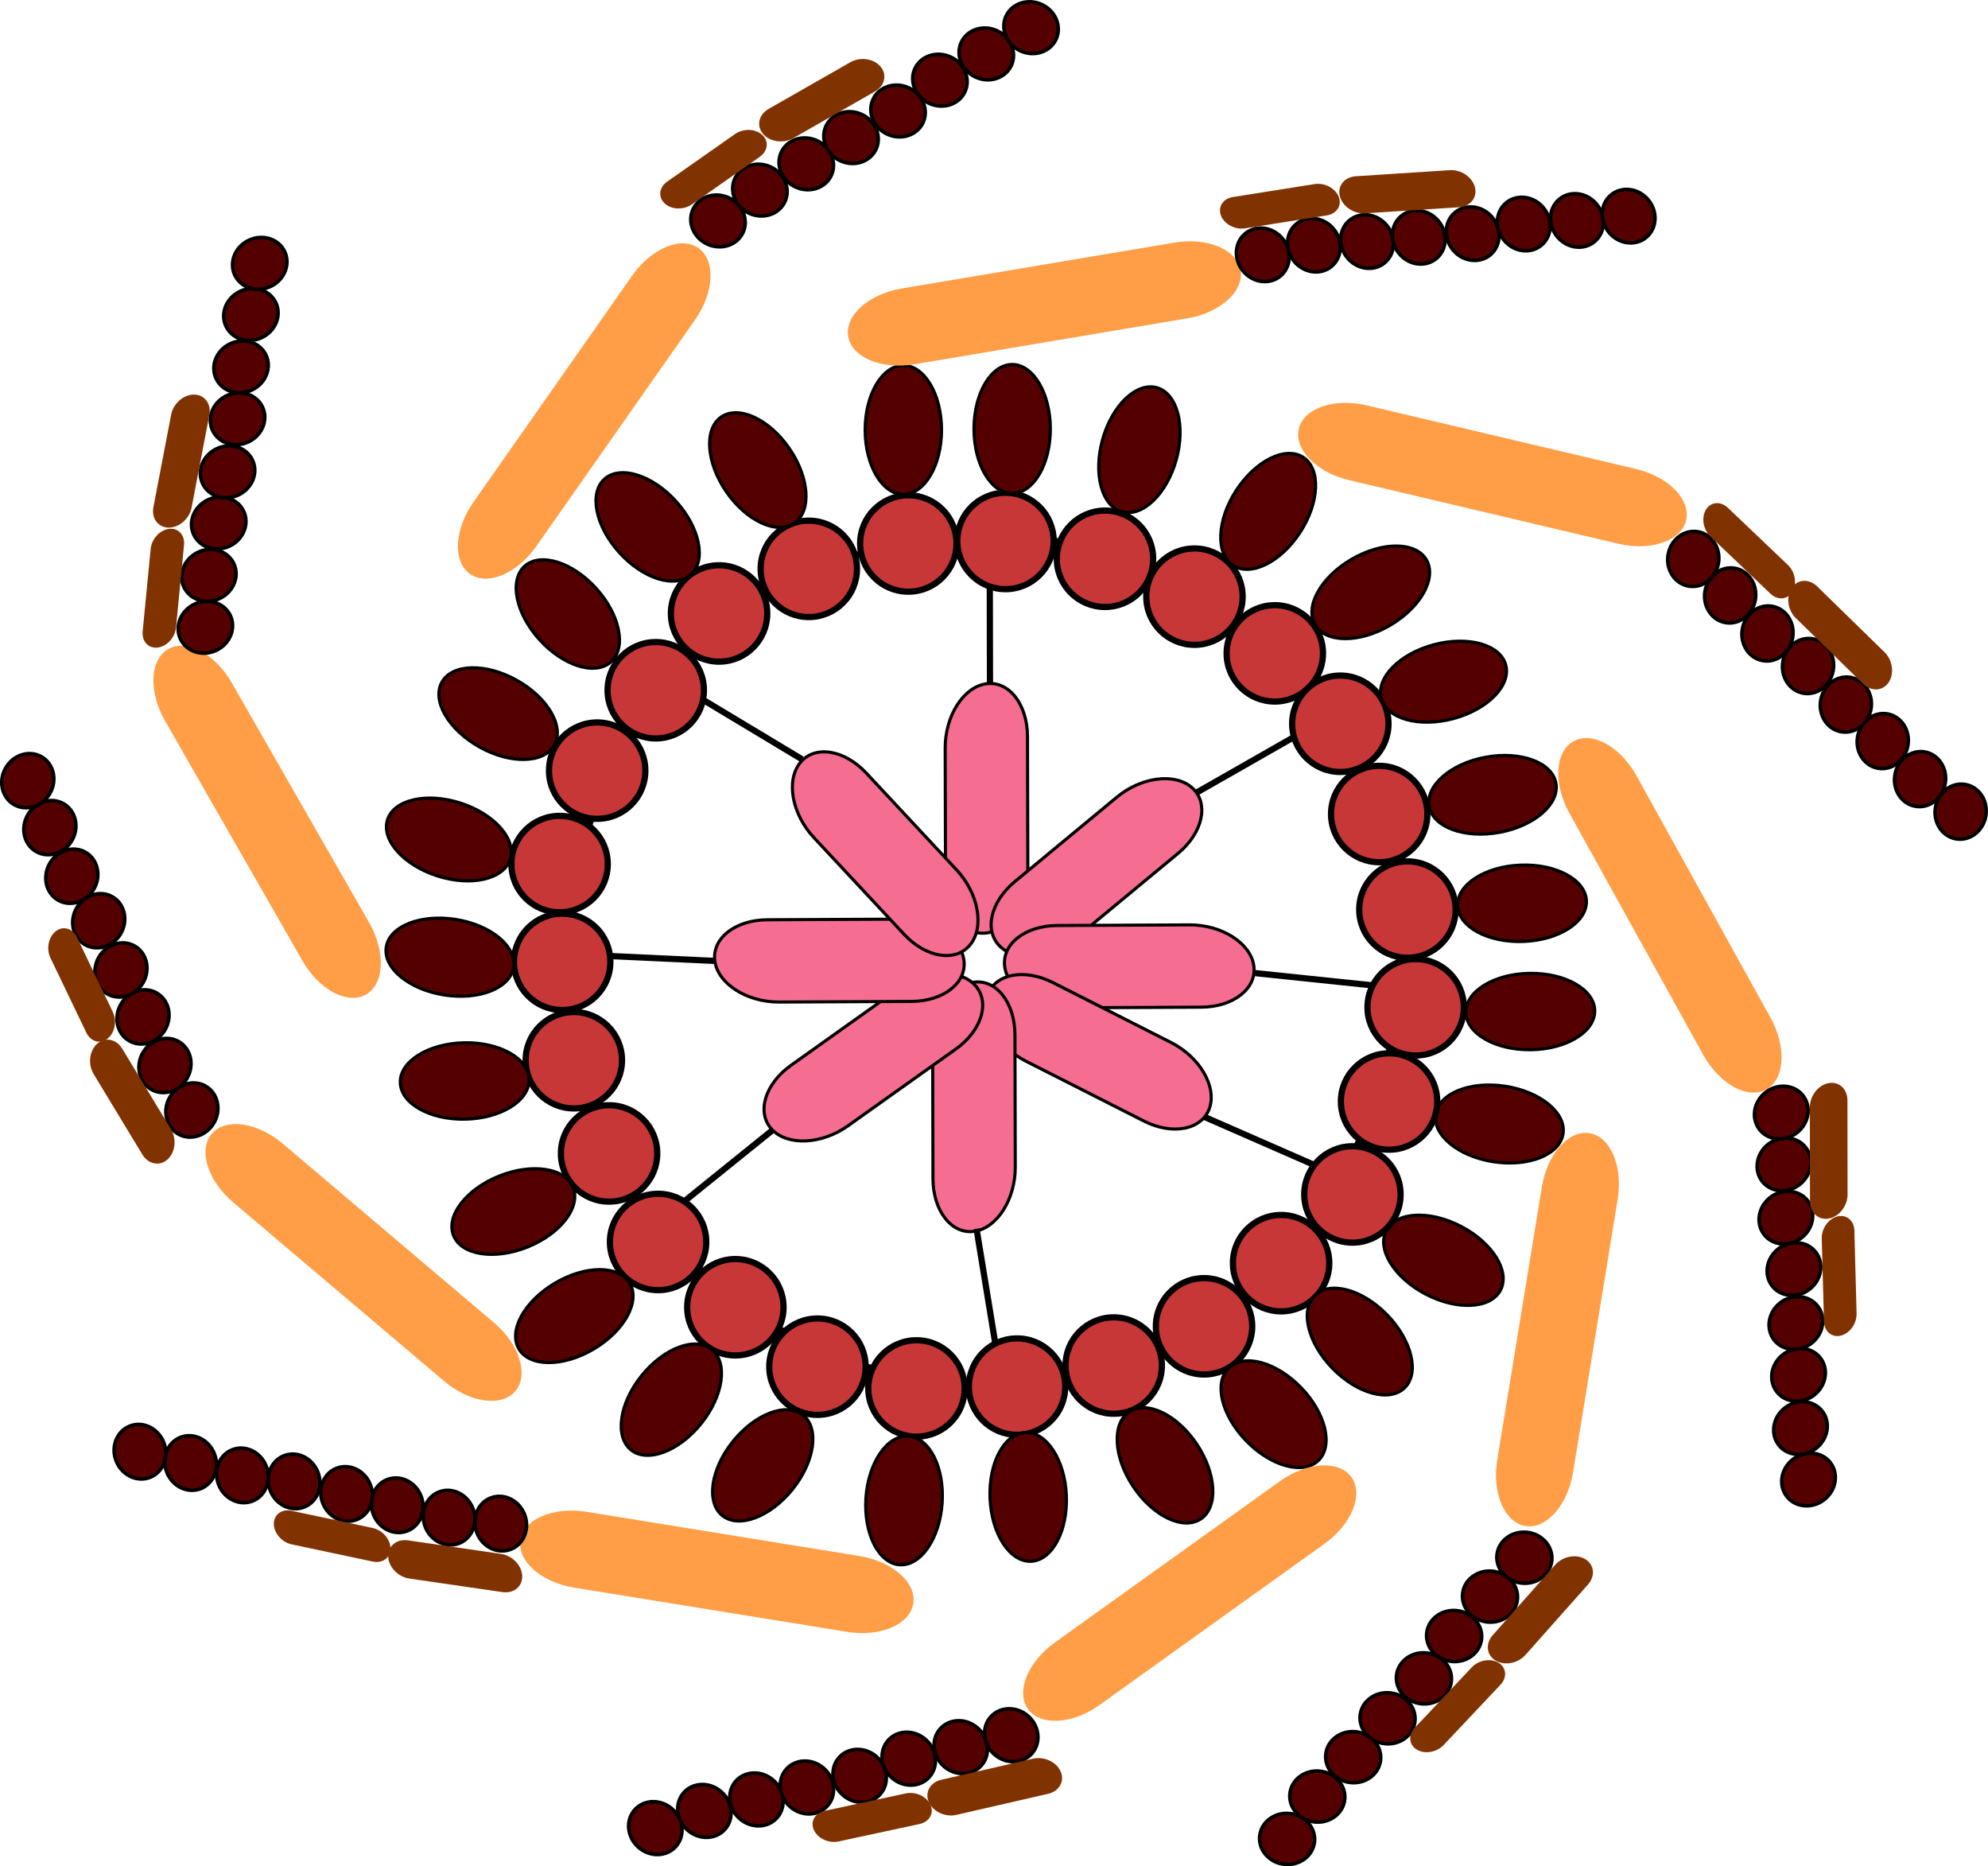 <?xml version="1.0" encoding="UTF-8" standalone="no"?>
<!-- Created with Inkscape (http://www.inkscape.org/) -->

<svg
   id="svg2"
   sodipodi:docname="NLRP3 Complex.svg"
   inkscape:export-filename="/home/jmalves/Documents/drawings/bacteria.png"
   viewBox="0 0 282.092 264.742"
   inkscape:export-xdpi="90"
   version="1.1"
   inkscape:export-ydpi="90"
   inkscape:version="1.3 (0e150ed6c4, 2023-07-21)"
   width="282.092"
   height="264.742"
   xmlns:inkscape="http://www.inkscape.org/namespaces/inkscape"
   xmlns:sodipodi="http://sodipodi.sourceforge.net/DTD/sodipodi-0.dtd"
   xmlns="http://www.w3.org/2000/svg"
   xmlns:svg="http://www.w3.org/2000/svg"
   xmlns:rdf="http://www.w3.org/1999/02/22-rdf-syntax-ns#"
   xmlns:cc="http://creativecommons.org/ns#"
   xmlns:dc="http://purl.org/dc/elements/1.1/">
  <defs
     id="defs4" />
  <sodipodi:namedview
     id="base"
     bordercolor="#666666"
     inkscape:pageshadow="2"
     inkscape:window-y="-4"
     pagecolor="#ffffff"
     inkscape:window-height="705"
     inkscape:window-maximized="1"
     inkscape:zoom="0.60984053"
     inkscape:window-x="-4"
     showgrid="false"
     borderopacity="1.0"
     inkscape:current-layer="layer1"
     inkscape:cx="110.68467"
     inkscape:cy="121.3432"
     inkscape:window-width="1366"
     inkscape:pageopacity="0.0"
     inkscape:document-units="px"
     inkscape:showpageshadow="2"
     inkscape:pagecheckerboard="false"
     inkscape:deskcolor="#d1d1d1"
     inkscape:clip-to-page="false"
     shape-rendering="auto"
     labelstyle="default" />
  <g
     id="layer1"
     inkscape:label="Layer 1"
     inkscape:groupmode="layer"
     transform="translate(-134.646,-35.917)">
    <g
       id="g3942"
       transform="translate(-4.181,3.136)">
      <path
         style="fill:#ff8080;stroke:#000000;stroke-width:0.883;stroke-dasharray:none;stroke-opacity:1"
         d="m 307.535,145.838 18.148,-10.351"
         id="path16" />
      <path
         style="fill:#ff8080;stroke:#000000;stroke-width:0.883;stroke-dasharray:none;stroke-opacity:1"
         d="m 316.46,170.782 20.78,2.167"
         id="path16-9" />
      <path
         style="fill:#ff8080;stroke:#000000;stroke-width:0.883;stroke-dasharray:none;stroke-opacity:1"
         d="m 219.295,168.125 20.87,0.969"
         id="path16-9-5" />
      <g
         id="g14"
         transform="translate(67.418,22.995)">
        <path
           style="fill:#f56e92;stroke:#000000;stroke-width:0.441;stroke-dasharray:none;stroke-opacity:1"
           d="m 211.35,106.79 c -3.219,0.45 -5.83,4.531 -5.819,9.097 l 0.008,3.549 0.036,15.232 c 0.011,4.566 2.639,7.914 5.858,7.464 3.219,-0.45 5.83,-4.531 5.819,-9.097 l -0.045,-18.781 c -0.011,-4.566 -2.639,-7.914 -5.858,-7.464 z"
           id="path11-9" />
        <path
           style="fill:#f56e92;stroke:#000000;stroke-width:0.441;stroke-dasharray:none;stroke-opacity:1"
           d="m 240.608,121.581 c -2.394,-2.199 -7.204,-1.619 -10.721,1.292 l -2.734,2.262 -11.734,9.712 c -3.517,2.911 -4.431,7.068 -2.037,9.267 2.394,2.199 7.204,1.619 10.721,-1.292 l 14.468,-11.975 c 3.517,-2.911 4.431,-7.068 2.037,-9.267 z"
           id="path11-7" />
        <path
           style="fill:#f56e92;stroke:#000000;stroke-width:0.441;stroke-dasharray:none;stroke-opacity:1"
           d="m 213.978,146.956 c 0.458,3.218 4.545,5.819 9.111,5.798 l 3.549,-0.016 15.232,-0.072 c 4.566,-0.021 7.908,-2.657 7.45,-5.876 -0.458,-3.218 -4.545,-5.819 -9.111,-5.798 l -18.781,0.089 c -4.566,0.021 -7.908,2.657 -7.45,5.876 z"
           id="path11-78" />
        <path
           style="fill:#f56e92;stroke:#000000;stroke-width:0.441;stroke-dasharray:none;stroke-opacity:1"
           d="m 243.032,166.991 c 1.062,-3.072 -1.387,-7.252 -5.459,-9.317 l -3.165,-1.605 -13.585,-6.889 c -4.072,-2.065 -8.249,-1.245 -9.311,1.827 -1.062,3.072 1.387,7.252 5.459,9.317 l 16.75,8.494 c 4.072,2.065 8.249,1.245 9.311,-1.827 z"
           id="path11-7-5" />
        <path
           style="fill:#f56e92;stroke:#000000;stroke-width:0.441;stroke-dasharray:none;stroke-opacity:1"
           d="m 209.571,149.126 c -3.219,0.45 -5.83,4.531 -5.819,9.097 l 0.008,3.549 0.036,15.232 c 0.011,4.566 2.639,7.914 5.858,7.464 3.219,-0.45 5.83,-4.531 5.819,-9.097 l -0.045,-18.781 c -0.011,-4.566 -2.639,-7.914 -5.858,-7.464 z"
           id="path11" />
        <path
           style="fill:#f56e92;stroke:#000000;stroke-width:0.441;stroke-dasharray:none;stroke-opacity:1"
           d="m 209.737,149.523 c -2.228,-2.368 -7.067,-2.14 -10.787,0.506 l -2.892,2.057 -12.412,8.83 c -3.72,2.647 -4.935,6.726 -2.707,9.094 2.227,2.368 7.067,2.14 10.787,-0.506 l 15.303,-10.887 c 3.72,-2.647 4.935,-6.726 2.707,-9.094 z"
           id="path11-7-5-0-8" />
        <path
           style="fill:#f56e92;stroke:#000000;stroke-width:0.441;stroke-dasharray:none;stroke-opacity:1"
           d="m 172.844,146.141 c 0.458,3.218 4.545,5.819 9.111,5.798 l 3.549,-0.016 15.232,-0.072 c 4.566,-0.021 7.908,-2.657 7.45,-5.876 -0.458,-3.218 -4.545,-5.819 -9.111,-5.798 l -18.781,0.089 c -4.566,0.021 -7.908,2.657 -7.45,5.876 z"
           id="path11-78-2" />
        <path
           style="fill:#f56e92;stroke:#000000;stroke-width:0.441;stroke-dasharray:none;stroke-opacity:1"
           d="m 184.961,117.973 c -2.053,2.521 -1.189,7.287 1.926,10.626 l 2.421,2.595 10.391,11.137 c 3.115,3.338 7.319,4.004 9.372,1.483 2.053,-2.521 1.189,-7.287 -1.926,-10.626 l -12.812,-13.732 c -3.115,-3.338 -7.319,-4.004 -9.372,-1.483 z"
           id="path11-7-5-0" />
      </g>
      <path
         style="fill:#ff8080;stroke:#000000;stroke-width:0.883;stroke-dasharray:none;stroke-opacity:1"
         d="m 328.899,199.616 -19.14,-8.375"
         id="path16-5" />
      <path
         style="fill:#ff8080;stroke:#000000;stroke-width:0.883;stroke-dasharray:none;stroke-opacity:1"
         d="M 252.62,140.49 234.712,129.728"
         id="path16-5-7" />
      <path
         style="fill:#ff8080;stroke:#000000;stroke-width:0.883;stroke-dasharray:none;stroke-opacity:1"
         d="m 280.768,227.704 -3.378,-20.618"
         id="path16-98" />
      <path
         style="fill:#ff8080;stroke:#000000;stroke-width:0.883;stroke-dasharray:none;stroke-opacity:1"
         d="m 279.301,129.853 -0.037,-20.892"
         id="path16-98-6" />
      <path
         style="fill:#ff8080;stroke:#000000;stroke-width:0.883;stroke-dasharray:none;stroke-opacity:1"
         d="m 232.197,206.215 16.26,-13.119"
         id="path16-90" />
      <ellipse
         style="fill:none;stroke:#000000;stroke-width:0.866;stroke-dasharray:none;stroke-opacity:1"
         id="path17"
         cx="278.392"
         cy="168.837"
         rx="58.951"
         ry="60.245" />
      <circle
         style="fill:#c83737;stroke:#000000;stroke-width:0.883;stroke-dasharray:none;stroke-opacity:1"
         id="path18"
         cx="281.501"
         cy="109.525"
         r="6.837" />
      <circle
         style="fill:#c83737;stroke:#000000;stroke-width:0.883;stroke-dasharray:none;stroke-opacity:1"
         id="path18-1"
         cx="295.622"
         cy="112.053"
         r="6.837" />
      <circle
         style="fill:#c83737;stroke:#000000;stroke-width:0.883;stroke-dasharray:none;stroke-opacity:1"
         id="path18-7"
         cx="308.318"
         cy="117.423"
         r="6.837" />
      <circle
         style="fill:#c83737;stroke:#000000;stroke-width:0.883;stroke-dasharray:none;stroke-opacity:1"
         id="path18-4"
         cx="319.718"
         cy="125.469"
         r="6.837" />
      <circle
         style="fill:#c83737;stroke:#000000;stroke-width:0.883;stroke-dasharray:none;stroke-opacity:1"
         id="path18-0"
         cx="329.015"
         cy="135.455"
         r="6.837" />
      <circle
         style="fill:#c83737;stroke:#000000;stroke-width:0.883;stroke-dasharray:none;stroke-opacity:1"
         id="path18-12-3-3"
         cx="320.612"
         cy="211.977"
         r="6.837" />
      <circle
         style="fill:#c83737;stroke:#000000;stroke-width:0.883;stroke-dasharray:none;stroke-opacity:1"
         id="path18-12-3-30"
         cx="309.677"
         cy="220.934"
         r="6.837" />
      <circle
         style="fill:#c83737;stroke:#000000;stroke-width:0.883;stroke-dasharray:none;stroke-opacity:1"
         id="path18-12-3-7"
         cx="296.861"
         cy="226.499"
         r="6.837" />
      <circle
         style="fill:#c83737;stroke:#000000;stroke-width:0.883;stroke-dasharray:none;stroke-opacity:1"
         id="path18-12-3-1"
         cx="283.144"
         cy="229.488"
         r="6.837" />
      <circle
         style="fill:#c83737;stroke:#000000;stroke-width:0.883;stroke-dasharray:none;stroke-opacity:1"
         id="path18-12-3-0"
         cx="268.873"
         cy="229.748"
         r="6.837" />
      <circle
         style="fill:#c83737;stroke:#000000;stroke-width:0.883;stroke-dasharray:none;stroke-opacity:1"
         id="path18-12-3-5"
         cx="254.82"
         cy="226.662"
         r="6.837" />
      <circle
         style="fill:#c83737;stroke:#000000;stroke-width:0.883;stroke-dasharray:none;stroke-opacity:1"
         id="path18-12-3-15"
         cx="243.172"
         cy="218.23"
         r="6.837" />
      <circle
         style="fill:#c83737;stroke:#000000;stroke-width:0.883;stroke-dasharray:none;stroke-opacity:1"
         id="path18-12-3-4"
         cx="232.207"
         cy="208.968"
         r="6.837" />
      <circle
         style="fill:#c83737;stroke:#000000;stroke-width:0.883;stroke-dasharray:none;stroke-opacity:1"
         id="path18-12-3-2"
         cx="225.252"
         cy="196.411"
         r="6.837" />
      <circle
         style="fill:#c83737;stroke:#000000;stroke-width:0.883;stroke-dasharray:none;stroke-opacity:1"
         id="path18-12-3-50"
         cx="220.252"
         cy="183.189"
         r="6.837" />
      <circle
         style="fill:#c83737;stroke:#000000;stroke-width:0.883;stroke-dasharray:none;stroke-opacity:1"
         id="path18-12-3-62"
         cx="218.599"
         cy="169.23"
         r="6.837" />
      <circle
         style="fill:#c83737;stroke:#000000;stroke-width:0.883;stroke-dasharray:none;stroke-opacity:1"
         id="path18-12-3-04"
         cx="218.232"
         cy="155.36"
         r="6.837" />
      <circle
         style="fill:#c83737;stroke:#000000;stroke-width:0.883;stroke-dasharray:none;stroke-opacity:1"
         id="path18-12-3-21"
         cx="223.564"
         cy="142.104"
         r="6.837" />
      <circle
         style="fill:#c83737;stroke:#000000;stroke-width:0.883;stroke-dasharray:none;stroke-opacity:1"
         id="path18-12-3-78"
         cx="231.875"
         cy="130.702"
         r="6.837" />
      <circle
         style="fill:#c83737;stroke:#000000;stroke-width:0.883;stroke-dasharray:none;stroke-opacity:1"
         id="path18-12-3-8"
         cx="240.86"
         cy="119.808"
         r="6.837" />
      <circle
         style="fill:#c83737;stroke:#000000;stroke-width:0.883;stroke-dasharray:none;stroke-opacity:1"
         id="path18-12-3-23"
         cx="253.594"
         cy="113.481"
         r="6.837" />
      <circle
         style="fill:#c83737;stroke:#000000;stroke-width:0.883;stroke-dasharray:none;stroke-opacity:1"
         id="path18-12-3-85"
         cx="267.715"
         cy="109.883"
         r="6.837" />
      <ellipse
         style="fill:#550000;stroke:#000000;stroke-width:0.453;stroke-dasharray:none;stroke-opacity:1"
         id="path20"
         cx="282.451"
         cy="93.629"
         rx="5.416"
         ry="9.137" />
      <ellipse
         style="fill:#550000;stroke:#000000;stroke-width:0.453;stroke-dasharray:none;stroke-opacity:1"
         id="path20-5"
         cx="146.37"
         cy="221.721"
         rx="5.416"
         ry="9.137"
         transform="rotate(-34.583)" />
      <ellipse
         style="fill:#550000;stroke:#000000;stroke-width:0.453;stroke-dasharray:none;stroke-opacity:1"
         id="path20-2"
         cx="98.943"
         cy="234.537"
         rx="5.416"
         ry="9.137"
         transform="rotate(-42.139)" />
      <ellipse
         style="fill:#550000;stroke:#000000;stroke-width:0.453;stroke-dasharray:none;stroke-opacity:1"
         id="path20-2-9"
         cx="82.253"
         cy="236.101"
         rx="5.416"
         ry="9.137"
         transform="rotate(-42.139)"
         inkscape:transform-center-x="0.73909328"
         inkscape:transform-center-y="-0.73909328" />
      <ellipse
         style="fill:#550000;stroke:#000000;stroke-width:0.453;stroke-dasharray:none;stroke-opacity:1"
         id="path20-2-1"
         cx="-14.58"
         cy="248.277"
         rx="5.416"
         ry="9.137"
         transform="rotate(-60.755)" />
      <ellipse
         style="fill:#550000;stroke:#000000;stroke-width:0.453;stroke-dasharray:none;stroke-opacity:1"
         id="path20-2-1-6"
         cx="-82.175"
         cy="239.427"
         rx="5.416"
         ry="9.137"
         transform="rotate(-72.076)" />
      <ellipse
         style="fill:#550000;stroke:#000000;stroke-width:0.453;stroke-dasharray:none;stroke-opacity:1"
         id="path20-2-1-6-0"
         cx="-134.3"
         cy="226.829"
         rx="5.416"
         ry="9.137"
         transform="rotate(-80.876)" />
      <ellipse
         style="fill:#550000;stroke:#000000;stroke-width:0.453;stroke-dasharray:none;stroke-opacity:1"
         id="path20-2-1-6-0-9"
         cx="-190.966"
         cy="200.262"
         rx="5.416"
         ry="9.137"
         transform="rotate(-91.368)" />
      <ellipse
         style="fill:#550000;stroke:#000000;stroke-width:0.453;stroke-dasharray:none;stroke-opacity:1"
         id="path20-4"
         cx="267.009"
         cy="93.769"
         rx="5.416"
         ry="9.137" />
      <ellipse
         style="fill:#550000;stroke:#000000;stroke-width:0.453;stroke-dasharray:none;stroke-opacity:1"
         id="path20-1"
         cx="315.433"
         cy="11.51"
         rx="5.416"
         ry="9.137"
         transform="rotate(15.727)" />
      <ellipse
         style="fill:#550000;stroke:#000000;stroke-width:0.453;stroke-dasharray:none;stroke-opacity:1"
         id="path20-6"
         cx="324.873"
         cy="-84.673"
         rx="5.416"
         ry="9.137"
         transform="rotate(32.892)" />
      <ellipse
         style="fill:#550000;stroke:#000000;stroke-width:0.453;stroke-dasharray:none;stroke-opacity:1"
         id="path20-1-8"
         cx="269.138"
         cy="-228.739"
         rx="5.416"
         ry="9.137"
         transform="rotate(59.673)" />
      <ellipse
         style="fill:#550000;stroke:#000000;stroke-width:0.453;stroke-dasharray:none;stroke-opacity:1"
         id="path20-1-8-8"
         cx="214.196"
         cy="-298.311"
         rx="5.416"
         ry="9.137"
         transform="rotate(74.966)" />
      <ellipse
         style="fill:#550000;stroke:#000000;stroke-width:0.453;stroke-dasharray:none;stroke-opacity:1"
         id="path20-1-8-9"
         cx="206.512"
         cy="-318.535"
         rx="5.416"
         ry="9.137"
         transform="rotate(79.586)" />
      <ellipse
         style="fill:#550000;stroke:#000000;stroke-width:0.453;stroke-dasharray:none;stroke-opacity:1"
         id="path20-1-8-95"
         cx="174.121"
         cy="-348.513"
         rx="5.416"
         ry="9.137"
         transform="rotate(87.85)" />
      <ellipse
         style="fill:#550000;stroke:#000000;stroke-width:0.453;stroke-dasharray:none;stroke-opacity:1"
         id="path20-1-8-3"
         cx="180.795"
         cy="-353.705"
         rx="5.416"
         ry="9.137"
         transform="rotate(89.271)" />
      <ellipse
         style="fill:#550000;stroke:#000000;stroke-width:0.453;stroke-dasharray:none;stroke-opacity:1"
         id="path20-1-8-30"
         cx="137.085"
         cy="-376.528"
         rx="5.416"
         ry="9.137"
         transform="rotate(98.663)" />
      <ellipse
         style="fill:#550000;stroke:#000000;stroke-width:0.453;stroke-dasharray:none;stroke-opacity:1"
         id="path20-1-8-30-3"
         cx="28.447"
         cy="-402.544"
         rx="5.416"
         ry="9.137"
         transform="rotate(117.577)" />
      <ellipse
         style="fill:#550000;stroke:#000000;stroke-width:0.453;stroke-dasharray:none;stroke-opacity:1"
         id="path20-1-8-30-4"
         cx="-83.156"
         cy="-391.066"
         rx="5.416"
         ry="9.137"
         transform="rotate(135.923)" />
      <ellipse
         style="fill:#550000;stroke:#000000;stroke-width:0.453;stroke-dasharray:none;stroke-opacity:1"
         id="path20-1-8-30-4-1"
         cx="-67.204"
         cy="-389.958"
         rx="5.416"
         ry="9.137"
         transform="rotate(135.923)" />
      <ellipse
         style="fill:#550000;stroke:#000000;stroke-width:0.453;stroke-dasharray:none;stroke-opacity:1"
         id="path20-1-8-30-4-5"
         cx="-119.197"
         cy="-369.065"
         rx="5.416"
         ry="9.137"
         transform="rotate(146.253)" />
      <ellipse
         style="fill:#550000;stroke:#000000;stroke-width:0.453;stroke-dasharray:none;stroke-opacity:1"
         id="path20-1-8-30-4-5-0"
         cx="-273.37"
         cy="-257.738"
         rx="5.416"
         ry="9.137"
         transform="rotate(177.413)" />
      <ellipse
         style="fill:#550000;stroke:#000000;stroke-width:0.453;stroke-dasharray:none;stroke-opacity:1"
         id="path20-1-8-30-4-5-0-1"
         cx="-283.271"
         cy="-226.813"
         rx="5.416"
         ry="9.137"
         transform="rotate(-176.081)" />
      <ellipse
         style="fill:#550000;stroke:#000000;stroke-width:0.453;stroke-dasharray:none;stroke-opacity:1"
         id="path20-2-1-6-0-4"
         cx="-268.835"
         cy="120.053"
         rx="5.416"
         ry="9.137"
         transform="rotate(-111.901)" />
      <ellipse
         style="fill:#550000;stroke:#000000;stroke-width:0.453;stroke-dasharray:none;stroke-opacity:1"
         id="path20-2-1-6-0-4-5"
         cx="-301.2"
         cy="77.424"
         rx="5.416"
         ry="9.137"
         transform="rotate(-120.693)" />
      <ellipse
         style="fill:#550000;stroke:#000000;stroke-width:0.453;stroke-dasharray:none;stroke-opacity:1"
         id="path20-2-1-6-0-4-5-6"
         cx="-327.389"
         cy="-33.663"
         rx="5.416"
         ry="9.137"
         transform="rotate(-141.209)" />
      <ellipse
         style="fill:#550000;stroke:#000000;stroke-width:0.453;stroke-dasharray:none;stroke-opacity:1"
         id="path20-2-1-6-0-4-5-6-2"
         cx="-343.334"
         cy="-32.805"
         rx="5.416"
         ry="9.137"
         transform="rotate(-141.209)" />
      <path
         style="fill:#ff9e46;stroke-width:0.839"
         d="m 262.308,83.895 c 1.701,0.713 3.927,0.958 6.274,0.563 l 38.686,-6.51 c 4.694,-0.79 8.094,-3.836 7.595,-6.805 -0.5,-2.967 -4.71,-4.733 -9.403,-3.944 l -38.686,6.51 c -4.694,0.79 -8.094,3.836 -7.595,6.805 0.25,1.484 1.427,2.667 3.129,3.381 z"
         id="path8" />
      <path
         style="fill:#ff9e46;stroke-width:0.839"
         d="m 324.697,97.944 c 1.291,1.318 3.248,2.407 5.564,2.954 l 38.181,9.014 c 4.633,1.094 8.948,-0.395 9.641,-3.324 0.69,-2.929 -2.504,-6.19 -7.135,-7.284 l -38.181,-9.014 c -4.633,-1.094 -8.948,0.395 -9.641,3.324 -0.346,1.464 0.28,3.012 1.571,4.33 z"
         id="path8-2" />
      <path
         style="fill:#ff9e46;stroke-width:0.839"
         d="m 359.954,142.012 c -0.107,1.841 0.404,4.022 1.557,6.104 l 19.01,34.317 c 2.307,4.164 6.31,6.356 8.944,4.899 2.631,-1.459 2.896,-6.017 0.591,-10.179 l -19.01,-34.317 c -2.307,-4.164 -6.31,-6.356 -8.944,-4.899 -1.316,0.729 -2.041,2.233 -2.147,4.075 z"
         id="path8-2-7" />
      <path
         style="fill:#ff9e46;stroke-width:0.839"
         d="m 360.172,195.407 c -1.224,1.38 -2.174,3.408 -2.558,5.756 l -6.329,38.716 c -0.768,4.698 1.018,8.899 3.988,9.385 2.97,0.484 6,-2.93 6.768,-7.626 l 6.329,-38.717 c 0.768,-4.698 -1.018,-8.899 -3.988,-9.385 -1.485,-0.243 -2.985,0.489 -4.21,1.87 z"
         id="path8-2-7-9" />
      <path
         style="fill:#ff9e46;stroke-width:0.839"
         d="m 326.297,240.676 c -1.841,0.107 -3.949,0.866 -5.883,2.252 l -31.889,22.849 c -3.87,2.773 -5.584,7.003 -3.832,9.45 1.753,2.445 6.311,2.181 10.179,-0.59 l 31.889,-22.849 c 3.87,-2.773 5.584,-7.003 3.832,-9.45 -0.876,-1.223 -2.453,-1.769 -4.296,-1.662 z"
         id="path8-2-7-9-2" />
      <path
         style="fill:#ff9e46;stroke-width:0.839"
         d="m 266.54,256.072 c -1.381,-1.222 -3.411,-2.17 -5.76,-2.55 l -38.726,-6.273 c -4.699,-0.761 -8.897,1.03 -9.38,4.002 -0.48,2.97 2.939,5.996 7.636,6.757 l 38.726,6.273 c 4.699,0.761 8.897,-1.03 9.38,-4.002 0.241,-1.485 -0.493,-2.984 -1.876,-4.207 z"
         id="path8-2-7-9-2-4" />
      <path
         style="fill:#ff9e46;stroke-width:0.839"
         d="m 212.518,225.557 c -0.552,-1.76 -1.802,-3.619 -3.618,-5.157 l -29.933,-25.359 c -3.632,-3.077 -8.153,-3.709 -10.099,-1.413 -1.944,2.296 -0.577,6.652 3.053,9.729 l 29.933,25.359 c 3.632,3.077 8.153,3.709 10.099,1.413 0.973,-1.148 1.117,-2.811 0.565,-4.572 z"
         id="path8-2-7-9-2-4-9" />
      <path
         style="fill:#ff9e46;stroke-width:0.839"
         d="m 192.856,169.752 c 0.08,-1.843 -0.462,-4.016 -1.645,-6.081 l -19.507,-34.037 c -2.367,-4.13 -6.402,-6.264 -9.014,-4.768 -2.61,1.497 -2.808,6.058 -0.443,10.187 l 19.507,34.037 c 2.367,4.13 6.402,6.264 9.014,4.768 1.306,-0.748 2.008,-2.262 2.088,-4.106 z"
         id="path8-2-7-9-2-4-9-2" />
      <path
         style="fill:#ff9e46;stroke-width:0.839"
         d="m 210.125,114.349 c 1.702,-0.711 3.439,-2.125 4.805,-4.074 l 22.519,-32.123 c 2.733,-3.898 2.949,-8.457 0.485,-10.186 -2.464,-1.726 -6.677,0.033 -9.409,3.929 l -22.519,32.123 c -2.733,3.898 -2.949,8.457 -0.485,10.186 1.232,0.864 2.901,0.856 4.604,0.145 z"
         id="path8-2-7-9-2-4-9-2-9" />
      <ellipse
         style="fill:#550000;stroke:#000000;stroke-width:0.5;stroke-dasharray:none;stroke-opacity:1"
         id="path21"
         cx="256.489"
         cy="-200.245"
         rx="3.913"
         ry="3.623"
         transform="rotate(50.21)" />
      <ellipse
         style="fill:#550000;stroke:#000000;stroke-width:0.5;stroke-dasharray:none;stroke-opacity:1"
         id="path21-2"
         cx="260.078"
         cy="-206.694"
         rx="3.913"
         ry="3.623"
         transform="rotate(50.21)" />
      <ellipse
         style="fill:#550000;stroke:#000000;stroke-width:0.5;stroke-dasharray:none;stroke-opacity:1"
         id="path21-29"
         cx="264.513"
         cy="-212.818"
         rx="3.913"
         ry="3.623"
         transform="rotate(50.21)" />
      <ellipse
         style="fill:#550000;stroke:#000000;stroke-width:0.5;stroke-dasharray:none;stroke-opacity:1"
         id="path21-6"
         cx="268.743"
         cy="-218.843"
         rx="3.913"
         ry="3.623"
         transform="rotate(50.21)" />
      <ellipse
         style="fill:#550000;stroke:#000000;stroke-width:0.5;stroke-dasharray:none;stroke-opacity:1"
         id="path21-7"
         cx="273.24"
         cy="-225.047"
         rx="3.913"
         ry="3.623"
         transform="rotate(50.21)" />
      <ellipse
         style="fill:#550000;stroke:#000000;stroke-width:0.5;stroke-dasharray:none;stroke-opacity:1"
         id="path21-2-7"
         cx="276.83"
         cy="-231.495"
         rx="3.913"
         ry="3.623"
         transform="rotate(50.21)" />
      <ellipse
         style="fill:#550000;stroke:#000000;stroke-width:0.5;stroke-dasharray:none;stroke-opacity:1"
         id="path21-29-7"
         cx="281.265"
         cy="-237.619"
         rx="3.913"
         ry="3.623"
         transform="rotate(50.21)" />
      <ellipse
         style="fill:#550000;stroke:#000000;stroke-width:0.5;stroke-dasharray:none;stroke-opacity:1"
         id="path21-6-2"
         cx="285.495"
         cy="-243.644"
         rx="3.913"
         ry="3.623"
         transform="rotate(50.21)" />
      <g
         id="g21"
         transform="rotate(-80.375,414.741,146.241)"
         inkscape:transform-center-x="-2.4864854"
         inkscape:transform-center-y="2.5006831">
        <ellipse
           style="fill:#550000;stroke:#000000;stroke-width:0.5;stroke-dasharray:none;stroke-opacity:1"
           id="path21-0"
           cx="413.464"
           cy="148.787"
           rx="3.913"
           ry="3.623" />
        <ellipse
           style="fill:#550000;stroke:#000000;stroke-width:0.5;stroke-dasharray:none;stroke-opacity:1"
           id="path21-2-2"
           cx="417.054"
           cy="142.338"
           rx="3.913"
           ry="3.623" />
        <ellipse
           style="fill:#550000;stroke:#000000;stroke-width:0.5;stroke-dasharray:none;stroke-opacity:1"
           id="path21-29-0"
           cx="421.489"
           cy="136.214"
           rx="3.913"
           ry="3.623" />
        <ellipse
           style="fill:#550000;stroke:#000000;stroke-width:0.5;stroke-dasharray:none;stroke-opacity:1"
           id="path21-6-5"
           cx="425.719"
           cy="130.189"
           rx="3.913"
           ry="3.623" />
        <ellipse
           style="fill:#550000;stroke:#000000;stroke-width:0.5;stroke-dasharray:none;stroke-opacity:1"
           id="path21-7-4"
           cx="430.216"
           cy="123.985"
           rx="3.913"
           ry="3.623" />
        <ellipse
           style="fill:#550000;stroke:#000000;stroke-width:0.5;stroke-dasharray:none;stroke-opacity:1"
           id="path21-2-7-2"
           cx="433.805"
           cy="117.537"
           rx="3.913"
           ry="3.623" />
        <ellipse
           style="fill:#550000;stroke:#000000;stroke-width:0.5;stroke-dasharray:none;stroke-opacity:1"
           id="path21-29-7-3"
           cx="438.24"
           cy="111.413"
           rx="3.913"
           ry="3.623" />
        <ellipse
           style="fill:#550000;stroke:#000000;stroke-width:0.5;stroke-dasharray:none;stroke-opacity:1"
           id="path21-6-2-4"
           cx="442.47"
           cy="105.388"
           rx="3.913"
           ry="3.623" />
      </g>
      <g
         id="g21-2"
         transform="rotate(-38.008,540.751,221.873)"
         inkscape:transform-center-x="-0.15200517"
         inkscape:transform-center-y="3.5232022">
        <ellipse
           style="fill:#550000;stroke:#000000;stroke-width:0.5;stroke-dasharray:none;stroke-opacity:1"
           id="path21-0-5"
           cx="413.464"
           cy="148.787"
           rx="3.913"
           ry="3.623" />
        <ellipse
           style="fill:#550000;stroke:#000000;stroke-width:0.5;stroke-dasharray:none;stroke-opacity:1"
           id="path21-2-2-7"
           cx="417.054"
           cy="142.338"
           rx="3.913"
           ry="3.623" />
        <ellipse
           style="fill:#550000;stroke:#000000;stroke-width:0.5;stroke-dasharray:none;stroke-opacity:1"
           id="path21-29-0-5"
           cx="421.489"
           cy="136.214"
           rx="3.913"
           ry="3.623" />
        <ellipse
           style="fill:#550000;stroke:#000000;stroke-width:0.5;stroke-dasharray:none;stroke-opacity:1"
           id="path21-6-5-9"
           cx="425.719"
           cy="130.189"
           rx="3.913"
           ry="3.623" />
        <ellipse
           style="fill:#550000;stroke:#000000;stroke-width:0.5;stroke-dasharray:none;stroke-opacity:1"
           id="path21-7-4-5"
           cx="430.216"
           cy="123.985"
           rx="3.913"
           ry="3.623" />
        <ellipse
           style="fill:#550000;stroke:#000000;stroke-width:0.5;stroke-dasharray:none;stroke-opacity:1"
           id="path21-2-7-2-8"
           cx="433.805"
           cy="117.537"
           rx="3.913"
           ry="3.623" />
        <ellipse
           style="fill:#550000;stroke:#000000;stroke-width:0.5;stroke-dasharray:none;stroke-opacity:1"
           id="path21-29-7-3-0"
           cx="438.24"
           cy="111.413"
           rx="3.913"
           ry="3.623" />
        <ellipse
           style="fill:#550000;stroke:#000000;stroke-width:0.5;stroke-dasharray:none;stroke-opacity:1"
           id="path21-6-2-4-7"
           cx="442.47"
           cy="105.388"
           rx="3.913"
           ry="3.623" />
      </g>
      <g
         id="g21-0"
         transform="rotate(6.407,-926.688,-600.66)"
         inkscape:transform-center-x="2.3571306"
         inkscape:transform-center-y="2.6229659">
        <ellipse
           style="fill:#550000;stroke:#000000;stroke-width:0.5;stroke-dasharray:none;stroke-opacity:1"
           id="path21-0-1"
           cx="413.464"
           cy="148.787"
           rx="3.913"
           ry="3.623" />
        <ellipse
           style="fill:#550000;stroke:#000000;stroke-width:0.5;stroke-dasharray:none;stroke-opacity:1"
           id="path21-2-2-2"
           cx="417.054"
           cy="142.338"
           rx="3.913"
           ry="3.623" />
        <ellipse
           style="fill:#550000;stroke:#000000;stroke-width:0.5;stroke-dasharray:none;stroke-opacity:1"
           id="path21-29-0-0"
           cx="421.489"
           cy="136.214"
           rx="3.913"
           ry="3.623" />
        <ellipse
           style="fill:#550000;stroke:#000000;stroke-width:0.5;stroke-dasharray:none;stroke-opacity:1"
           id="path21-6-5-8"
           cx="425.719"
           cy="130.189"
           rx="3.913"
           ry="3.623" />
        <ellipse
           style="fill:#550000;stroke:#000000;stroke-width:0.5;stroke-dasharray:none;stroke-opacity:1"
           id="path21-7-4-51"
           cx="430.216"
           cy="123.985"
           rx="3.913"
           ry="3.623" />
        <ellipse
           style="fill:#550000;stroke:#000000;stroke-width:0.5;stroke-dasharray:none;stroke-opacity:1"
           id="path21-2-7-2-5"
           cx="433.805"
           cy="117.537"
           rx="3.913"
           ry="3.623" />
        <ellipse
           style="fill:#550000;stroke:#000000;stroke-width:0.5;stroke-dasharray:none;stroke-opacity:1"
           id="path21-29-7-3-6"
           cx="438.24"
           cy="111.413"
           rx="3.913"
           ry="3.623" />
        <ellipse
           style="fill:#550000;stroke:#000000;stroke-width:0.5;stroke-dasharray:none;stroke-opacity:1"
           id="path21-6-2-4-9"
           cx="442.47"
           cy="105.388"
           rx="3.913"
           ry="3.623" />
      </g>
      <g
         id="g21-7"
         transform="rotate(41.62,134.073,-18.52)"
         inkscape:transform-center-x="3.438263"
         inkscape:transform-center-y="0.78379599">
        <ellipse
           style="fill:#550000;stroke:#000000;stroke-width:0.5;stroke-dasharray:none;stroke-opacity:1"
           id="path21-0-3"
           cx="413.464"
           cy="148.787"
           rx="3.913"
           ry="3.623" />
        <ellipse
           style="fill:#550000;stroke:#000000;stroke-width:0.5;stroke-dasharray:none;stroke-opacity:1"
           id="path21-2-2-0"
           cx="417.054"
           cy="142.338"
           rx="3.913"
           ry="3.623" />
        <ellipse
           style="fill:#550000;stroke:#000000;stroke-width:0.5;stroke-dasharray:none;stroke-opacity:1"
           id="path21-29-0-1"
           cx="421.489"
           cy="136.214"
           rx="3.913"
           ry="3.623" />
        <ellipse
           style="fill:#550000;stroke:#000000;stroke-width:0.5;stroke-dasharray:none;stroke-opacity:1"
           id="path21-6-5-4"
           cx="425.719"
           cy="130.189"
           rx="3.913"
           ry="3.623" />
        <ellipse
           style="fill:#550000;stroke:#000000;stroke-width:0.5;stroke-dasharray:none;stroke-opacity:1"
           id="path21-7-4-2"
           cx="430.216"
           cy="123.985"
           rx="3.913"
           ry="3.623" />
        <ellipse
           style="fill:#550000;stroke:#000000;stroke-width:0.5;stroke-dasharray:none;stroke-opacity:1"
           id="path21-2-7-2-4"
           cx="433.805"
           cy="117.537"
           rx="3.913"
           ry="3.623" />
        <ellipse
           style="fill:#550000;stroke:#000000;stroke-width:0.5;stroke-dasharray:none;stroke-opacity:1"
           id="path21-29-7-3-5"
           cx="438.24"
           cy="111.413"
           rx="3.913"
           ry="3.623" />
        <ellipse
           style="fill:#550000;stroke:#000000;stroke-width:0.5;stroke-dasharray:none;stroke-opacity:1"
           id="path21-6-2-4-0"
           cx="442.47"
           cy="105.388"
           rx="3.913"
           ry="3.623" />
      </g>
      <g
         id="g21-03"
         transform="rotate(-112.484,345.137,266.893)"
         inkscape:transform-center-x="-3.4353401"
         inkscape:transform-center-y="0.79652136">
        <ellipse
           style="fill:#550000;stroke:#000000;stroke-width:0.5;stroke-dasharray:none;stroke-opacity:1"
           id="path21-0-9"
           cx="413.464"
           cy="148.787"
           rx="3.913"
           ry="3.623" />
        <ellipse
           style="fill:#550000;stroke:#000000;stroke-width:0.5;stroke-dasharray:none;stroke-opacity:1"
           id="path21-2-2-1"
           cx="417.054"
           cy="142.338"
           rx="3.913"
           ry="3.623" />
        <ellipse
           style="fill:#550000;stroke:#000000;stroke-width:0.5;stroke-dasharray:none;stroke-opacity:1"
           id="path21-29-0-8"
           cx="421.489"
           cy="136.214"
           rx="3.913"
           ry="3.623" />
        <ellipse
           style="fill:#550000;stroke:#000000;stroke-width:0.5;stroke-dasharray:none;stroke-opacity:1"
           id="path21-6-5-0"
           cx="425.719"
           cy="130.189"
           rx="3.913"
           ry="3.623" />
        <ellipse
           style="fill:#550000;stroke:#000000;stroke-width:0.5;stroke-dasharray:none;stroke-opacity:1"
           id="path21-7-4-8"
           cx="430.216"
           cy="123.985"
           rx="3.913"
           ry="3.623" />
        <ellipse
           style="fill:#550000;stroke:#000000;stroke-width:0.5;stroke-dasharray:none;stroke-opacity:1"
           id="path21-2-7-2-52"
           cx="433.805"
           cy="117.537"
           rx="3.913"
           ry="3.623" />
        <ellipse
           style="fill:#550000;stroke:#000000;stroke-width:0.5;stroke-dasharray:none;stroke-opacity:1"
           id="path21-29-7-3-69"
           cx="438.24"
           cy="111.413"
           rx="3.913"
           ry="3.623" />
        <ellipse
           style="fill:#550000;stroke:#000000;stroke-width:0.5;stroke-dasharray:none;stroke-opacity:1"
           id="path21-6-2-4-73"
           cx="442.47"
           cy="105.388"
           rx="3.913"
           ry="3.623" />
      </g>
      <g
         id="g21-5"
         transform="rotate(-60.244,325.492,382.734)"
         inkscape:transform-center-x="-1.473933"
         inkscape:transform-center-y="3.2036743">
        <ellipse
           style="fill:#550000;stroke:#000000;stroke-width:0.5;stroke-dasharray:none;stroke-opacity:1"
           id="path21-0-4"
           cx="413.464"
           cy="148.787"
           rx="3.913"
           ry="3.623" />
        <ellipse
           style="fill:#550000;stroke:#000000;stroke-width:0.5;stroke-dasharray:none;stroke-opacity:1"
           id="path21-2-2-4"
           cx="417.054"
           cy="142.338"
           rx="3.913"
           ry="3.623" />
        <ellipse
           style="fill:#550000;stroke:#000000;stroke-width:0.5;stroke-dasharray:none;stroke-opacity:1"
           id="path21-29-0-7"
           cx="421.489"
           cy="136.214"
           rx="3.913"
           ry="3.623" />
        <ellipse
           style="fill:#550000;stroke:#000000;stroke-width:0.5;stroke-dasharray:none;stroke-opacity:1"
           id="path21-6-5-3"
           cx="425.719"
           cy="130.189"
           rx="3.913"
           ry="3.623" />
        <ellipse
           style="fill:#550000;stroke:#000000;stroke-width:0.5;stroke-dasharray:none;stroke-opacity:1"
           id="path21-7-4-3"
           cx="430.216"
           cy="123.985"
           rx="3.913"
           ry="3.623" />
        <ellipse
           style="fill:#550000;stroke:#000000;stroke-width:0.5;stroke-dasharray:none;stroke-opacity:1"
           id="path21-2-7-2-0"
           cx="433.805"
           cy="117.537"
           rx="3.913"
           ry="3.623" />
        <ellipse
           style="fill:#550000;stroke:#000000;stroke-width:0.5;stroke-dasharray:none;stroke-opacity:1"
           id="path21-29-7-3-7"
           cx="438.24"
           cy="111.413"
           rx="3.913"
           ry="3.623" />
        <ellipse
           style="fill:#550000;stroke:#000000;stroke-width:0.5;stroke-dasharray:none;stroke-opacity:1"
           id="path21-6-2-4-3"
           cx="442.47"
           cy="105.388"
           rx="3.913"
           ry="3.623" />
      </g>
      <g
         id="g21-50"
         transform="rotate(-25.259,230.42,683.089)"
         inkscape:transform-center-x="0.62924652"
         inkscape:transform-center-y="3.4698797">
        <ellipse
           style="fill:#550000;stroke:#000000;stroke-width:0.5;stroke-dasharray:none;stroke-opacity:1"
           id="path21-0-44"
           cx="413.464"
           cy="148.787"
           rx="3.913"
           ry="3.623" />
        <ellipse
           style="fill:#550000;stroke:#000000;stroke-width:0.5;stroke-dasharray:none;stroke-opacity:1"
           id="path21-2-2-3"
           cx="417.054"
           cy="142.338"
           rx="3.913"
           ry="3.623" />
        <ellipse
           style="fill:#550000;stroke:#000000;stroke-width:0.5;stroke-dasharray:none;stroke-opacity:1"
           id="path21-29-0-9"
           cx="421.489"
           cy="136.214"
           rx="3.913"
           ry="3.623" />
        <ellipse
           style="fill:#550000;stroke:#000000;stroke-width:0.5;stroke-dasharray:none;stroke-opacity:1"
           id="path21-6-5-1"
           cx="425.719"
           cy="130.189"
           rx="3.913"
           ry="3.623" />
        <ellipse
           style="fill:#550000;stroke:#000000;stroke-width:0.5;stroke-dasharray:none;stroke-opacity:1"
           id="path21-7-4-6"
           cx="430.216"
           cy="123.985"
           rx="3.913"
           ry="3.623" />
        <ellipse
           style="fill:#550000;stroke:#000000;stroke-width:0.5;stroke-dasharray:none;stroke-opacity:1"
           id="path21-2-7-2-3"
           cx="433.805"
           cy="117.537"
           rx="3.913"
           ry="3.623" />
        <ellipse
           style="fill:#550000;stroke:#000000;stroke-width:0.5;stroke-dasharray:none;stroke-opacity:1"
           id="path21-29-7-3-08"
           cx="438.24"
           cy="111.413"
           rx="3.913"
           ry="3.623" />
        <ellipse
           style="fill:#550000;stroke:#000000;stroke-width:0.5;stroke-dasharray:none;stroke-opacity:1"
           id="path21-6-2-4-8"
           cx="442.47"
           cy="105.388"
           rx="3.913"
           ry="3.623" />
      </g>
      <g
         id="g21-8"
         transform="rotate(24.562,521.55,-290.339)"
         inkscape:transform-center-x="3.0570942"
         inkscape:transform-center-y="1.7579057">
        <ellipse
           style="fill:#550000;stroke:#000000;stroke-width:0.5;stroke-dasharray:none;stroke-opacity:1"
           id="path21-0-92"
           cx="413.464"
           cy="148.787"
           rx="3.913"
           ry="3.623" />
        <ellipse
           style="fill:#550000;stroke:#000000;stroke-width:0.5;stroke-dasharray:none;stroke-opacity:1"
           id="path21-2-2-5"
           cx="417.054"
           cy="142.338"
           rx="3.913"
           ry="3.623" />
        <ellipse
           style="fill:#550000;stroke:#000000;stroke-width:0.5;stroke-dasharray:none;stroke-opacity:1"
           id="path21-29-0-4"
           cx="421.489"
           cy="136.214"
           rx="3.913"
           ry="3.623" />
        <ellipse
           style="fill:#550000;stroke:#000000;stroke-width:0.5;stroke-dasharray:none;stroke-opacity:1"
           id="path21-6-5-41"
           cx="425.719"
           cy="130.189"
           rx="3.913"
           ry="3.623" />
        <ellipse
           style="fill:#550000;stroke:#000000;stroke-width:0.5;stroke-dasharray:none;stroke-opacity:1"
           id="path21-7-4-63"
           cx="430.216"
           cy="123.985"
           rx="3.913"
           ry="3.623" />
        <ellipse
           style="fill:#550000;stroke:#000000;stroke-width:0.5;stroke-dasharray:none;stroke-opacity:1"
           id="path21-2-7-2-07"
           cx="433.805"
           cy="117.537"
           rx="3.913"
           ry="3.623" />
        <ellipse
           style="fill:#550000;stroke:#000000;stroke-width:0.5;stroke-dasharray:none;stroke-opacity:1"
           id="path21-29-7-3-1"
           cx="438.24"
           cy="111.413"
           rx="3.913"
           ry="3.623" />
        <ellipse
           style="fill:#550000;stroke:#000000;stroke-width:0.5;stroke-dasharray:none;stroke-opacity:1"
           id="path21-6-2-4-01"
           cx="442.47"
           cy="105.388"
           rx="3.913"
           ry="3.623" />
      </g>
      <path
         style="fill:#803300;stroke-width:0.3"
         d="m 246.628,55.033 c 1.168,-0.818 1.335,-2.209 0.373,-3.105 -0.962,-0.896 -2.689,-0.959 -3.858,-0.141 l -9.63,6.747 c -0.584,0.409 -0.918,0.962 -0.986,1.523 -0.068,0.562 0.132,1.133 0.612,1.582 0.962,0.896 2.689,0.959 3.858,0.141 z"
         id="path4" />
      <path
         style="fill:#803300;stroke-width:0.342"
         d="m 262.972,45.763 c 1.406,-0.803 1.766,-2.384 0.805,-3.531 -0.962,-1.147 -2.882,-1.425 -4.289,-0.622 l -11.593,6.621 c -0.703,0.402 -1.145,0.998 -1.291,1.637 -0.146,0.639 0.005,1.321 0.486,1.894 0.962,1.147 2.882,1.425 4.289,0.622 z"
         id="path4-3" />
      <g
         id="g22"
         transform="rotate(26.027,307.282,-67.31)">
        <path
           style="fill:#803300;stroke-width:0.3"
           d="m 382.414,41.396 c 1.168,-0.818 1.335,-2.209 0.373,-3.105 -0.962,-0.896 -2.689,-0.959 -3.858,-0.141 l -9.63,6.747 c -0.584,0.409 -0.918,0.962 -0.986,1.523 -0.068,0.562 0.132,1.133 0.612,1.582 0.962,0.896 2.689,0.959 3.858,0.141 z"
           id="path4-7" />
        <path
           style="fill:#803300;stroke-width:0.342"
           d="m 398.757,32.126 c 1.406,-0.803 1.766,-2.384 0.805,-3.531 -0.962,-1.147 -2.882,-1.425 -4.289,-0.622 L 383.681,34.594 c -0.703,0.402 -1.145,0.998 -1.291,1.637 -0.146,0.639 0.005,1.321 0.486,1.894 0.962,1.147 2.882,1.425 4.289,0.622 z"
           id="path4-3-9" />
      </g>
      <path
         style="fill:#803300;stroke-width:0.3"
         d="m 390.038,116.993 c 1.033,0.984 2.428,0.873 3.118,-0.246 0.689,-1.12 0.41,-2.826 -0.623,-3.81 l -8.513,-8.111 c -0.516,-0.492 -1.124,-0.71 -1.688,-0.666 -0.564,0.045 -1.085,0.353 -1.43,0.912 -0.689,1.12 -0.41,2.826 0.623,3.81 z"
         id="path4-8" />
      <path
         style="fill:#803300;stroke-width:0.342"
         d="m 403.201,129.79 c 1.159,1.131 2.778,1.043 3.616,-0.197 0.838,-1.24 0.578,-3.162 -0.581,-4.294 l -9.553,-9.326 c -0.579,-0.566 -1.274,-0.827 -1.928,-0.791 -0.654,0.036 -1.269,0.368 -1.688,0.988 -0.838,1.24 -0.578,3.162 0.581,4.294 z"
         id="path4-3-5" />
      <path
         style="fill:#803300;stroke-width:0.3"
         d="m 401.957,207.364 c -0.038,-1.426 -1.106,-2.332 -2.384,-2.024 -1.278,0.308 -2.283,1.714 -2.245,3.141 l 0.317,11.754 c 0.019,0.713 0.296,1.296 0.727,1.662 0.431,0.366 1.018,0.515 1.657,0.361 1.278,-0.308 2.283,-1.714 2.245,-3.141 z"
         id="path4-78" />
      <path
         style="fill:#803300;stroke-width:0.342"
         d="m 400.975,188.88 c -0.002,-1.619 -1.198,-2.715 -2.67,-2.446 -1.473,0.269 -2.664,1.799 -2.662,3.419 l 0.018,13.35 c 10e-4,0.81 0.301,1.489 0.784,1.931 0.483,0.443 1.15,0.649 1.886,0.515 1.473,-0.269 2.664,-1.799 2.662,-3.419 z"
         id="path4-3-3" />
      <path
         style="fill:#803300;stroke-width:0.3"
         d="m 351.736,271.785 c 0.978,-1.038 0.861,-2.433 -0.262,-3.116 -1.124,-0.683 -2.828,-0.396 -3.807,0.642 l -8.067,8.555 c -0.489,0.519 -0.705,1.127 -0.657,1.691 0.048,0.564 0.358,1.083 0.919,1.425 1.124,0.683 2.828,0.396 3.807,-0.642 z"
         id="path4-71" />
      <path
         style="fill:#803300;stroke-width:0.342"
         d="m 364.151,257.575 c 1.076,-1.21 0.912,-2.823 -0.366,-3.603 -1.278,-0.779 -3.186,-0.429 -4.262,0.782 l -8.868,9.98 c -0.538,0.605 -0.766,1.311 -0.7,1.963 0.066,0.652 0.427,1.25 1.066,1.639 1.278,0.779 3.186,0.429 4.262,-0.782 z"
         id="path4-3-1" />
      <path
         style="fill:#803300;stroke-width:0.3"
         d="m 269.307,291.541 c 1.394,-0.3 2.089,-1.516 1.551,-2.716 -0.538,-1.2 -2.105,-1.929 -3.5,-1.629 l -11.495,2.474 c -0.697,0.15 -1.22,0.529 -1.5,1.021 -0.281,0.491 -0.319,1.095 -0.051,1.695 0.538,1.2 2.105,1.929 3.5,1.629 z"
         id="path4-86" />
      <path
         style="fill:#803300;stroke-width:0.342"
         d="m 287.549,287.256 c 1.578,-0.362 2.38,-1.771 1.791,-3.147 -0.589,-1.376 -2.347,-2.197 -3.926,-1.835 l -13.012,2.986 c -0.789,0.181 -1.385,0.624 -1.709,1.193 -0.324,0.569 -0.377,1.266 -0.083,1.954 0.589,1.376 2.347,2.197 3.926,1.835 z"
         id="path4-3-90" />
      <path
         style="fill:#803300;stroke-width:0.3"
         d="m 191.714,254.305 c 1.395,0.296 2.526,-0.53 2.525,-1.845 -0.001,-1.315 -1.133,-2.621 -2.529,-2.917 l -11.503,-2.438 c -0.698,-0.148 -1.329,-0.015 -1.786,0.319 -0.457,0.334 -0.739,0.87 -0.739,1.527 10e-4,1.315 1.133,2.621 2.529,2.917 z"
         id="path4-2" />
      <path
         style="fill:#803300;stroke-width:0.342"
         d="m 210.119,258.639 c 1.602,0.233 2.86,-0.79 2.808,-2.286 -0.052,-1.496 -1.393,-2.897 -2.996,-3.131 l -13.211,-1.922 c -0.801,-0.117 -1.517,0.081 -2.025,0.495 -0.508,0.414 -0.809,1.044 -0.784,1.791 0.052,1.496 1.393,2.897 2.996,3.131 z"
         id="path4-3-8" />
      <path
         style="fill:#803300;stroke-width:0.3"
         d="m 151.072,179.265 c 0.617,1.286 1.962,1.677 3.003,0.873 1.041,-0.804 1.384,-2.497 0.766,-3.784 l -5.091,-10.599 c -0.309,-0.643 -0.799,-1.062 -1.343,-1.22 -0.543,-0.158 -1.14,-0.054 -1.66,0.347 -1.041,0.804 -1.384,2.497 -0.766,3.784 z"
         id="path4-35" />
      <path
         style="fill:#803300;stroke-width:0.342"
         d="m 159.029,196.565 c 0.839,1.385 2.428,1.705 3.55,0.714 1.122,-0.991 1.351,-2.917 0.512,-4.303 l -6.916,-11.419 c -0.419,-0.693 -1.027,-1.119 -1.669,-1.248 -0.642,-0.129 -1.32,0.039 -1.881,0.534 -1.122,0.991 -1.351,2.917 -0.512,4.303 z"
         id="path4-3-2" />
      <path
         style="fill:#803300;stroke-width:0.3"
         d="m 164.94,110.106 c 0.138,-1.419 -0.809,-2.451 -2.115,-2.303 -1.307,0.148 -2.478,1.419 -2.616,2.839 l -1.139,11.703 c -0.069,0.71 0.133,1.323 0.516,1.739 0.383,0.417 0.947,0.637 1.6,0.564 1.307,-0.148 2.478,-1.419 2.616,-2.839 z"
         id="path4-36" />
      <path
         style="fill:#803300;stroke-width:0.342"
         d="m 168.53,91.663 c 0.305,-1.59 -0.662,-2.892 -2.158,-2.908 -1.497,-0.015 -2.957,1.262 -3.262,2.853 l -2.512,13.112 c -0.152,0.795 0.013,1.519 0.403,2.045 0.39,0.526 1.006,0.855 1.754,0.863 1.497,0.015 2.957,-1.262 3.262,-2.853 z"
         id="path4-3-15" />
    </g>
    <circle
       style="fill:#c83737;stroke:#000000;stroke-width:0.883;stroke-dasharray:none;stroke-opacity:1"
       id="path18-5"
       cx="330.352"
       cy="151.396"
       r="6.837" />
    <circle
       style="fill:#c83737;stroke:#000000;stroke-width:0.883;stroke-dasharray:none;stroke-opacity:1"
       id="path18-6"
       cx="334.352"
       cy="164.949"
       r="6.837" />
    <circle
       style="fill:#c83737;stroke:#000000;stroke-width:0.883;stroke-dasharray:none;stroke-opacity:1"
       id="path18-12"
       cx="335.523"
       cy="178.813"
       r="6.837" />
    <circle
       style="fill:#c83737;stroke:#000000;stroke-width:0.883;stroke-dasharray:none;stroke-opacity:1"
       id="path18-12-3"
       cx="331.749"
       cy="192.18"
       r="6.837" />
    <circle
       style="fill:#c83737;stroke:#000000;stroke-width:0.883;stroke-dasharray:none;stroke-opacity:1"
       id="path18-12-3-6"
       cx="326.55"
       cy="205.363"
       r="6.837" />
  </g>
</svg>
